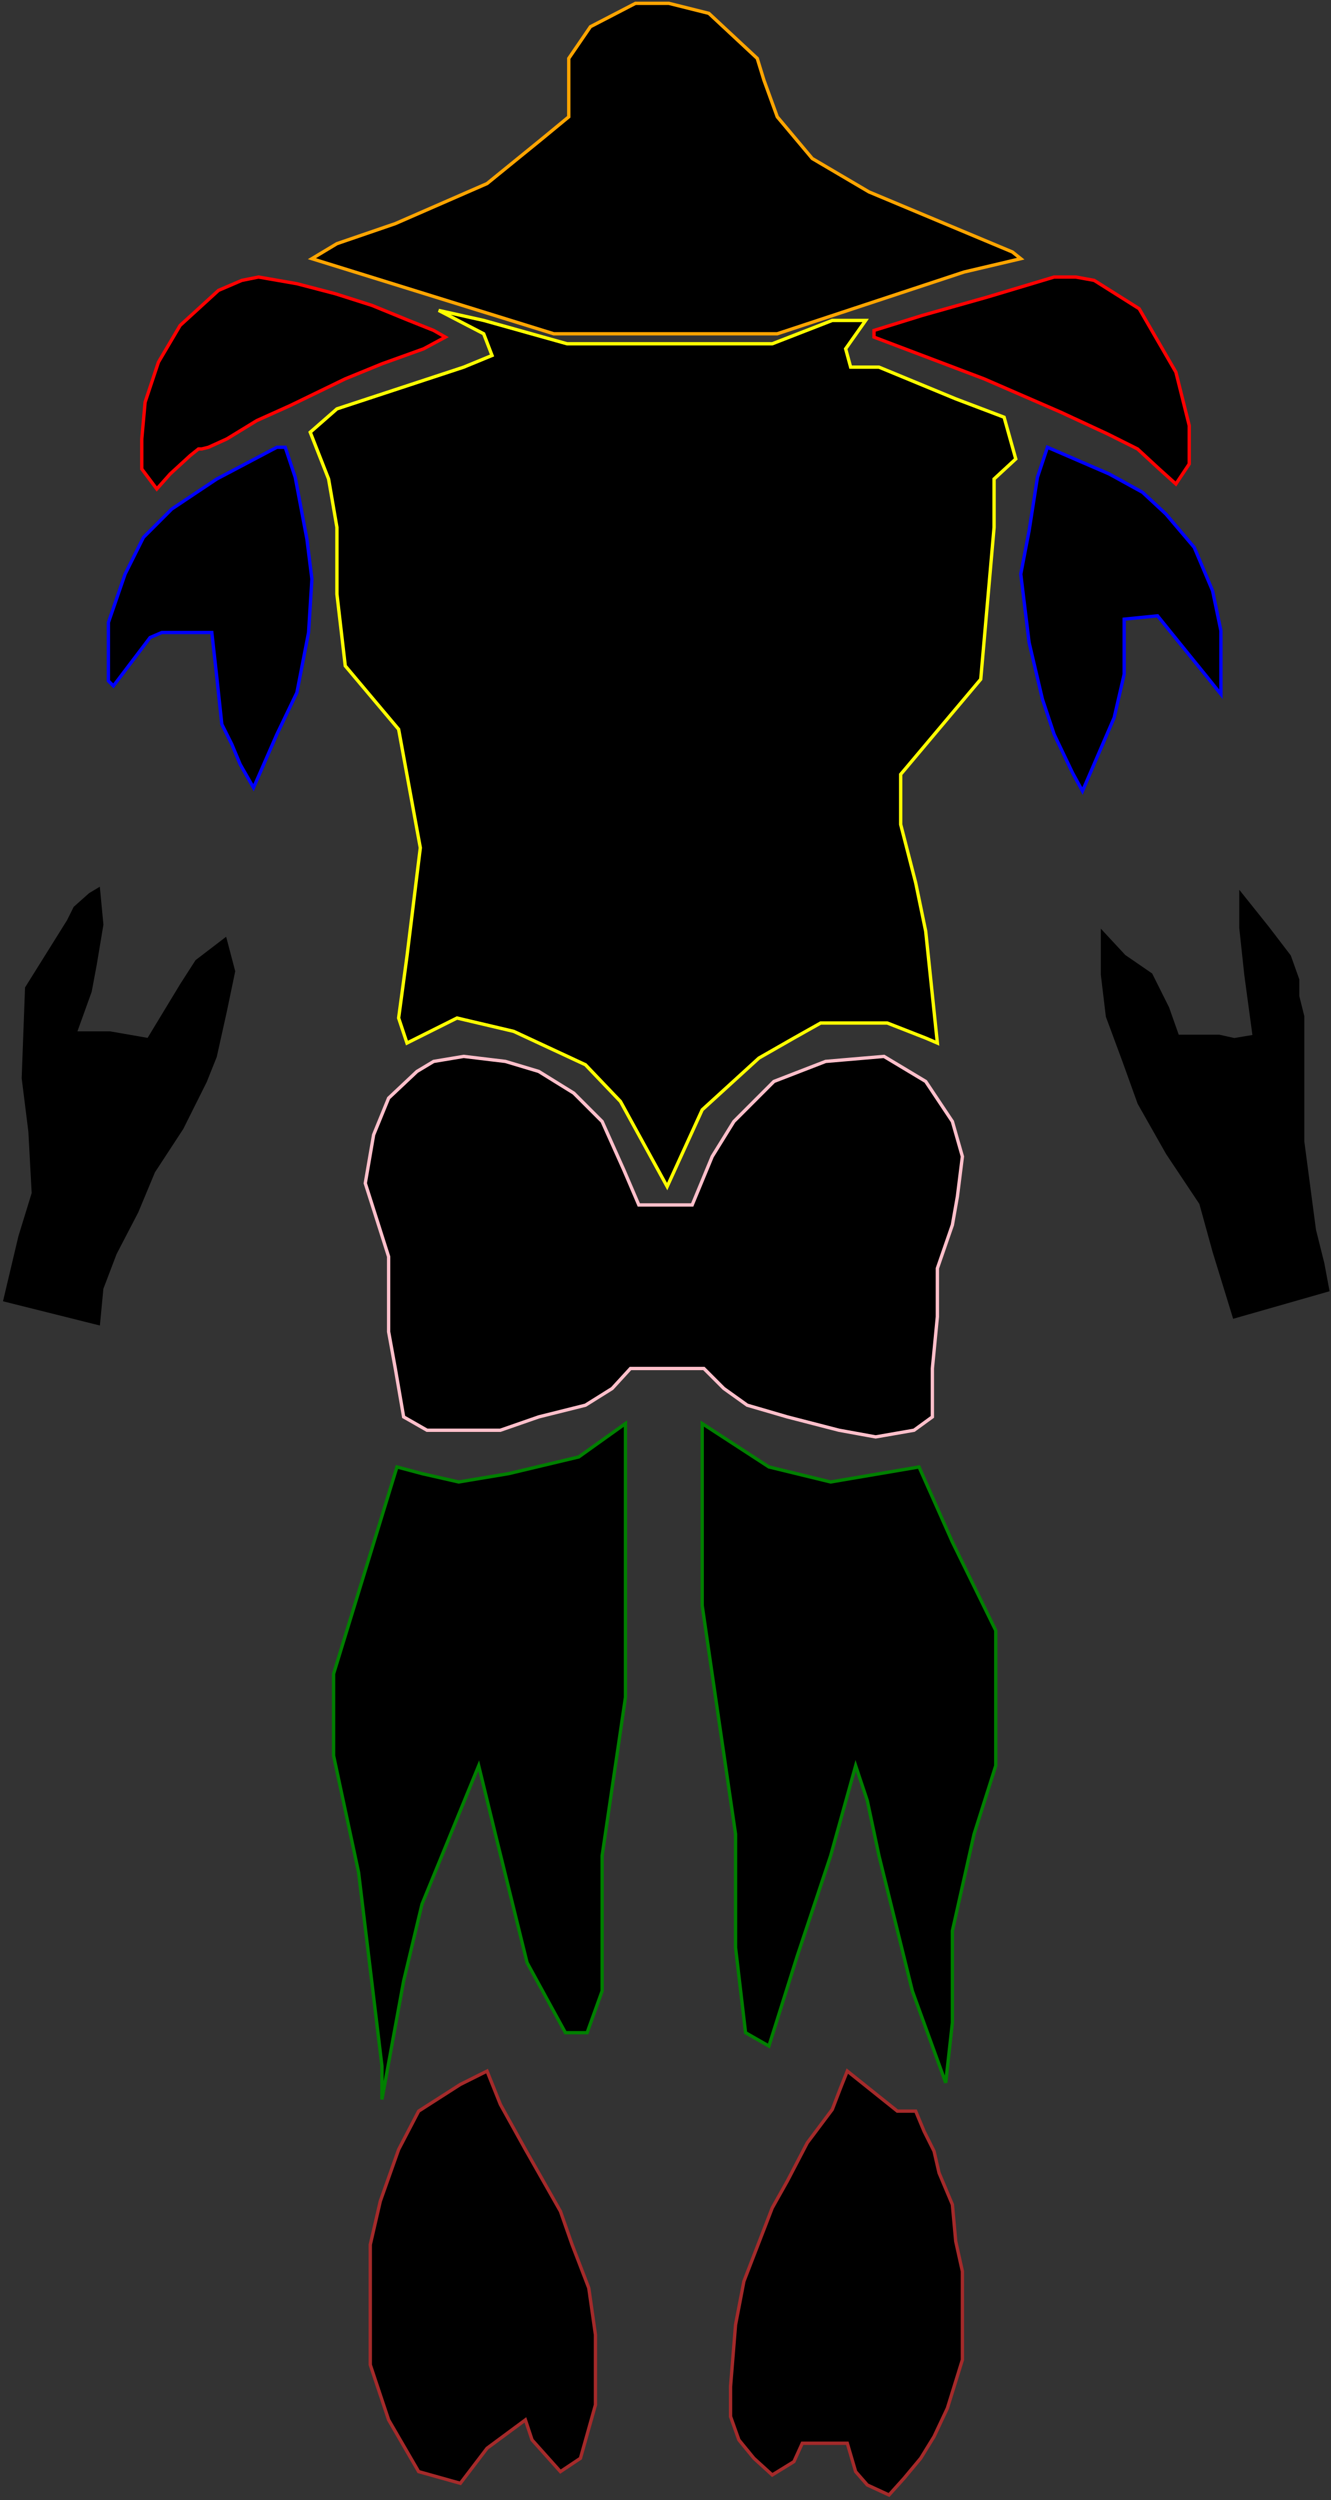 <svg width="399" height="749" viewBox="0 0 399 749" xmlns="http://www.w3.org/2000/svg">
  <rect x="0" y="0" width="399" height="749" fill="#333333" stroke="none"/>
  <!-- Épaules gauche (rouge) -->
  <path id="shoulder" d="M89 85L77.5 83L72.5 84L65.5 87L54 97.5L47.5 108.5L43.5 120.5L42.5 131.5V140.5L47 146.5L51 142L57 136.5L59.5 134.5H60.5L62.5 134L68 131.5L77 126L87 121.5L103.5 113.5L114.5 109L127 104.5L133.5 101L130 99L122.5 96L111.5 91.5L100.5 88L89 85Z" stroke="red"/>
  <!-- Épaules droite (rouge) -->
  <path id="shoulder" d="M295 113.5L262 101V99L276.5 94.5L296 89L316 83H322.5L328 84L341.5 92.5L352.5 111.5L356.5 127.5V139L352.5 145L347.5 140.5L341 134.5L332 130L318 123.5L295 113.5Z" stroke="red"/>
  
  <!-- Biceps gauche (bleu) -->
  <path id="triceps" d="M51.5 152.5L65 143.5L83 134H85.5L88.5 143L92 161.5L93.5 173.5L92.5 189.5L89 207.5L83 220L76 236L72 229L69.5 223L66.5 217L65 203L63.5 189.5H48.5L45 191L34 205.5L32.5 204V186.5L37.5 172L43 161L51.5 152.5Z" stroke="blue"/>
  <!-- Biceps droit (bleu) -->
  <path id="triceps" d="M311 143L314 134L332.5 142L342.5 147.5L349.5 154L358 164L363.5 177L366 189V208L362 203L355.5 195L347 184.5L337 185.5V202L334 215L324.5 237L321.5 231.5L316 220L312.5 209.5L308.5 192.5L306 172L308.5 159L311 143Z" stroke="blue"/>
  
  <!-- Tête (orange) -->
  <path id="trapeze" d="M166 100L93.5 77.5L101 73L118.5 67L146 55L162 42L170.5 35V17.5L177 8L190.5 1H200.5L212.5 4L227 17.5L229 24L233 35L243.5 47.5L260.5 57.5L303.5 75.5L306 77.5L289 81.5L233 100H166Z" stroke="orange"/>
  
  <!-- Torse (jaune) -->
  <path id="torso" d="M101 122.5L139 110L147.5 106.5L145 100L131.5 93L145 96L170 103H231.5L249.5 96H259.5L253.5 104.5L255 110H263.5L286.5 119.5L301 125L304.5 137.5L298 143.5V158L294 203.5L270 232V247L274.5 264.5L277.5 279L281 312.5L277.5 311L266 306.5H255H246L238 311L227.5 317L210.5 332.5L200 355.5L186 330L175.5 319L154 309L137 305L122 312.5L119.5 305L122 286.5L126 254L119.5 218.5L103.5 199.5L101 178V158L98.5 143.5L93 129.5L101 122.5Z" stroke="yellow"/>
  
  <!-- Abdominaux (rose) -->
  <path id="ass" d="M139 316.5L130 318L125 321L116.5 329L112 340L109.5 354.5L116.5 376.5V399L118.5 410L121 424.5L128 428.5H137.5H150L161.5 424.5L175.5 421L183.5 416L189 410H211L217 416L224 421L236 424.5L251.5 428.5L262.5 430.5L274 428.5L279.5 424.5V410L281 394.5V380L285.5 367L287 358.5L288.5 346.5L285.5 336L277.5 324L265 316.5L247.5 318L232 324L220 336L213.5 346.5L207.5 361H191.5L187 350.5L180.5 336L172 327.5L161.5 321L151.5 318L139 316.5Z" stroke="pink"/>
  
  <!-- Quadriceps gauche (vert) -->
  <path id="quad" d="M100 501.5L119 439.5L126.5 441.5L137.5 444L152.5 441.5L173.5 436.5L187.5 426.5V441.5V508.5L180.5 556V596.5L176 609H169.5L158 588L148.5 549.5L143.5 529L126.5 570.5L121 593.5L114.5 629V619L107.5 561L100 526V501.5Z" stroke="green"/>
  <!-- Quadriceps droit (vert) -->
  <path id="quad" d="M210.5 426.5V431V481L214.5 508.5L220.5 549.5V583.5L223.5 609L230.5 613L239 586L249 556L256.5 529L260 539.5L263.5 556L273.5 596.5L283.5 624L285.5 606V578.5L292 549.5L298.5 529V504V488.5L285.5 462L275.5 439.5L249 444L230.5 439.5L210.5 426.5Z" stroke="green"/>
  
  <!-- Mollets gauche (marron) -->
  <path id="calf" d="M150 630.5L146 620.5L138 624.5L125.5 632.5L119.5 644L114 659.5L111 672.5V694.5V708.5L116.5 725L125.5 740.5L138 744L146 733.5L157.5 725L159.5 731L168 740.5L174 736.5L178.5 720.5V699.5L176.5 685.5L174 679L171.5 672.5L168 662.5L157.5 644L150 630.5Z" stroke="brown"/>
  <!-- Mollets droit (marron) -->
  <path id="calf" d="M259 624.5L254 620.5L252 625.5L249.5 632L242 642L236 653.5L231.5 661.5L223 683.5L220.5 696.5L219 715V724L221.5 731L226 736.5L231.5 741.5L238 737.5L240.5 732H254L256.5 740.5L260 744.5L266.5 747.5L271 742.5L276 736.5L280 730L284 721.5L288.5 707V691V680.5L286.5 671.5L285.5 660.5L281.5 651L280 644.5L277 638.5L274.5 632.5H269L259 624.5Z" stroke="brown"/>

<!-- Avant-bras gauche (noir) -->
  <path id="forearm" d="M27 268L22.5 272L20.5 276L15.5 284L8 296L7 323L9 339L10 357.5L6 370.5L1.5 389.5L29.5 396.5L30.5 386L34.5 375.5L41 363L46 351L54.5 338L61.5 324L64.5 316.5L67.5 303L70 291L67.5 281.5L59 288L54.5 295L44.5 311.5L33 309.5H22.5L27 297L28.5 289L30.5 277L29.5 266.5L27 268Z" stroke="black"/>
<!-- Avant-bras droit (noir) -->
  <path id="forearm" d="M337 286.5L330.5 279.5V292L332 304.5L337 318L341.5 330.5L350 345.5L360 360.5L364 375L370 394.5L398 386.5L396.5 378.5L394 368.5L390.5 342V330.5V316V304.5L389 298.5V293.5L386.5 286.5L380 278L372 268V278L373.5 292L376 310.5L370 311.5L365.5 310.5H353L350 302L345 292L337 286.5Z" stroke="black"/>
</svg>